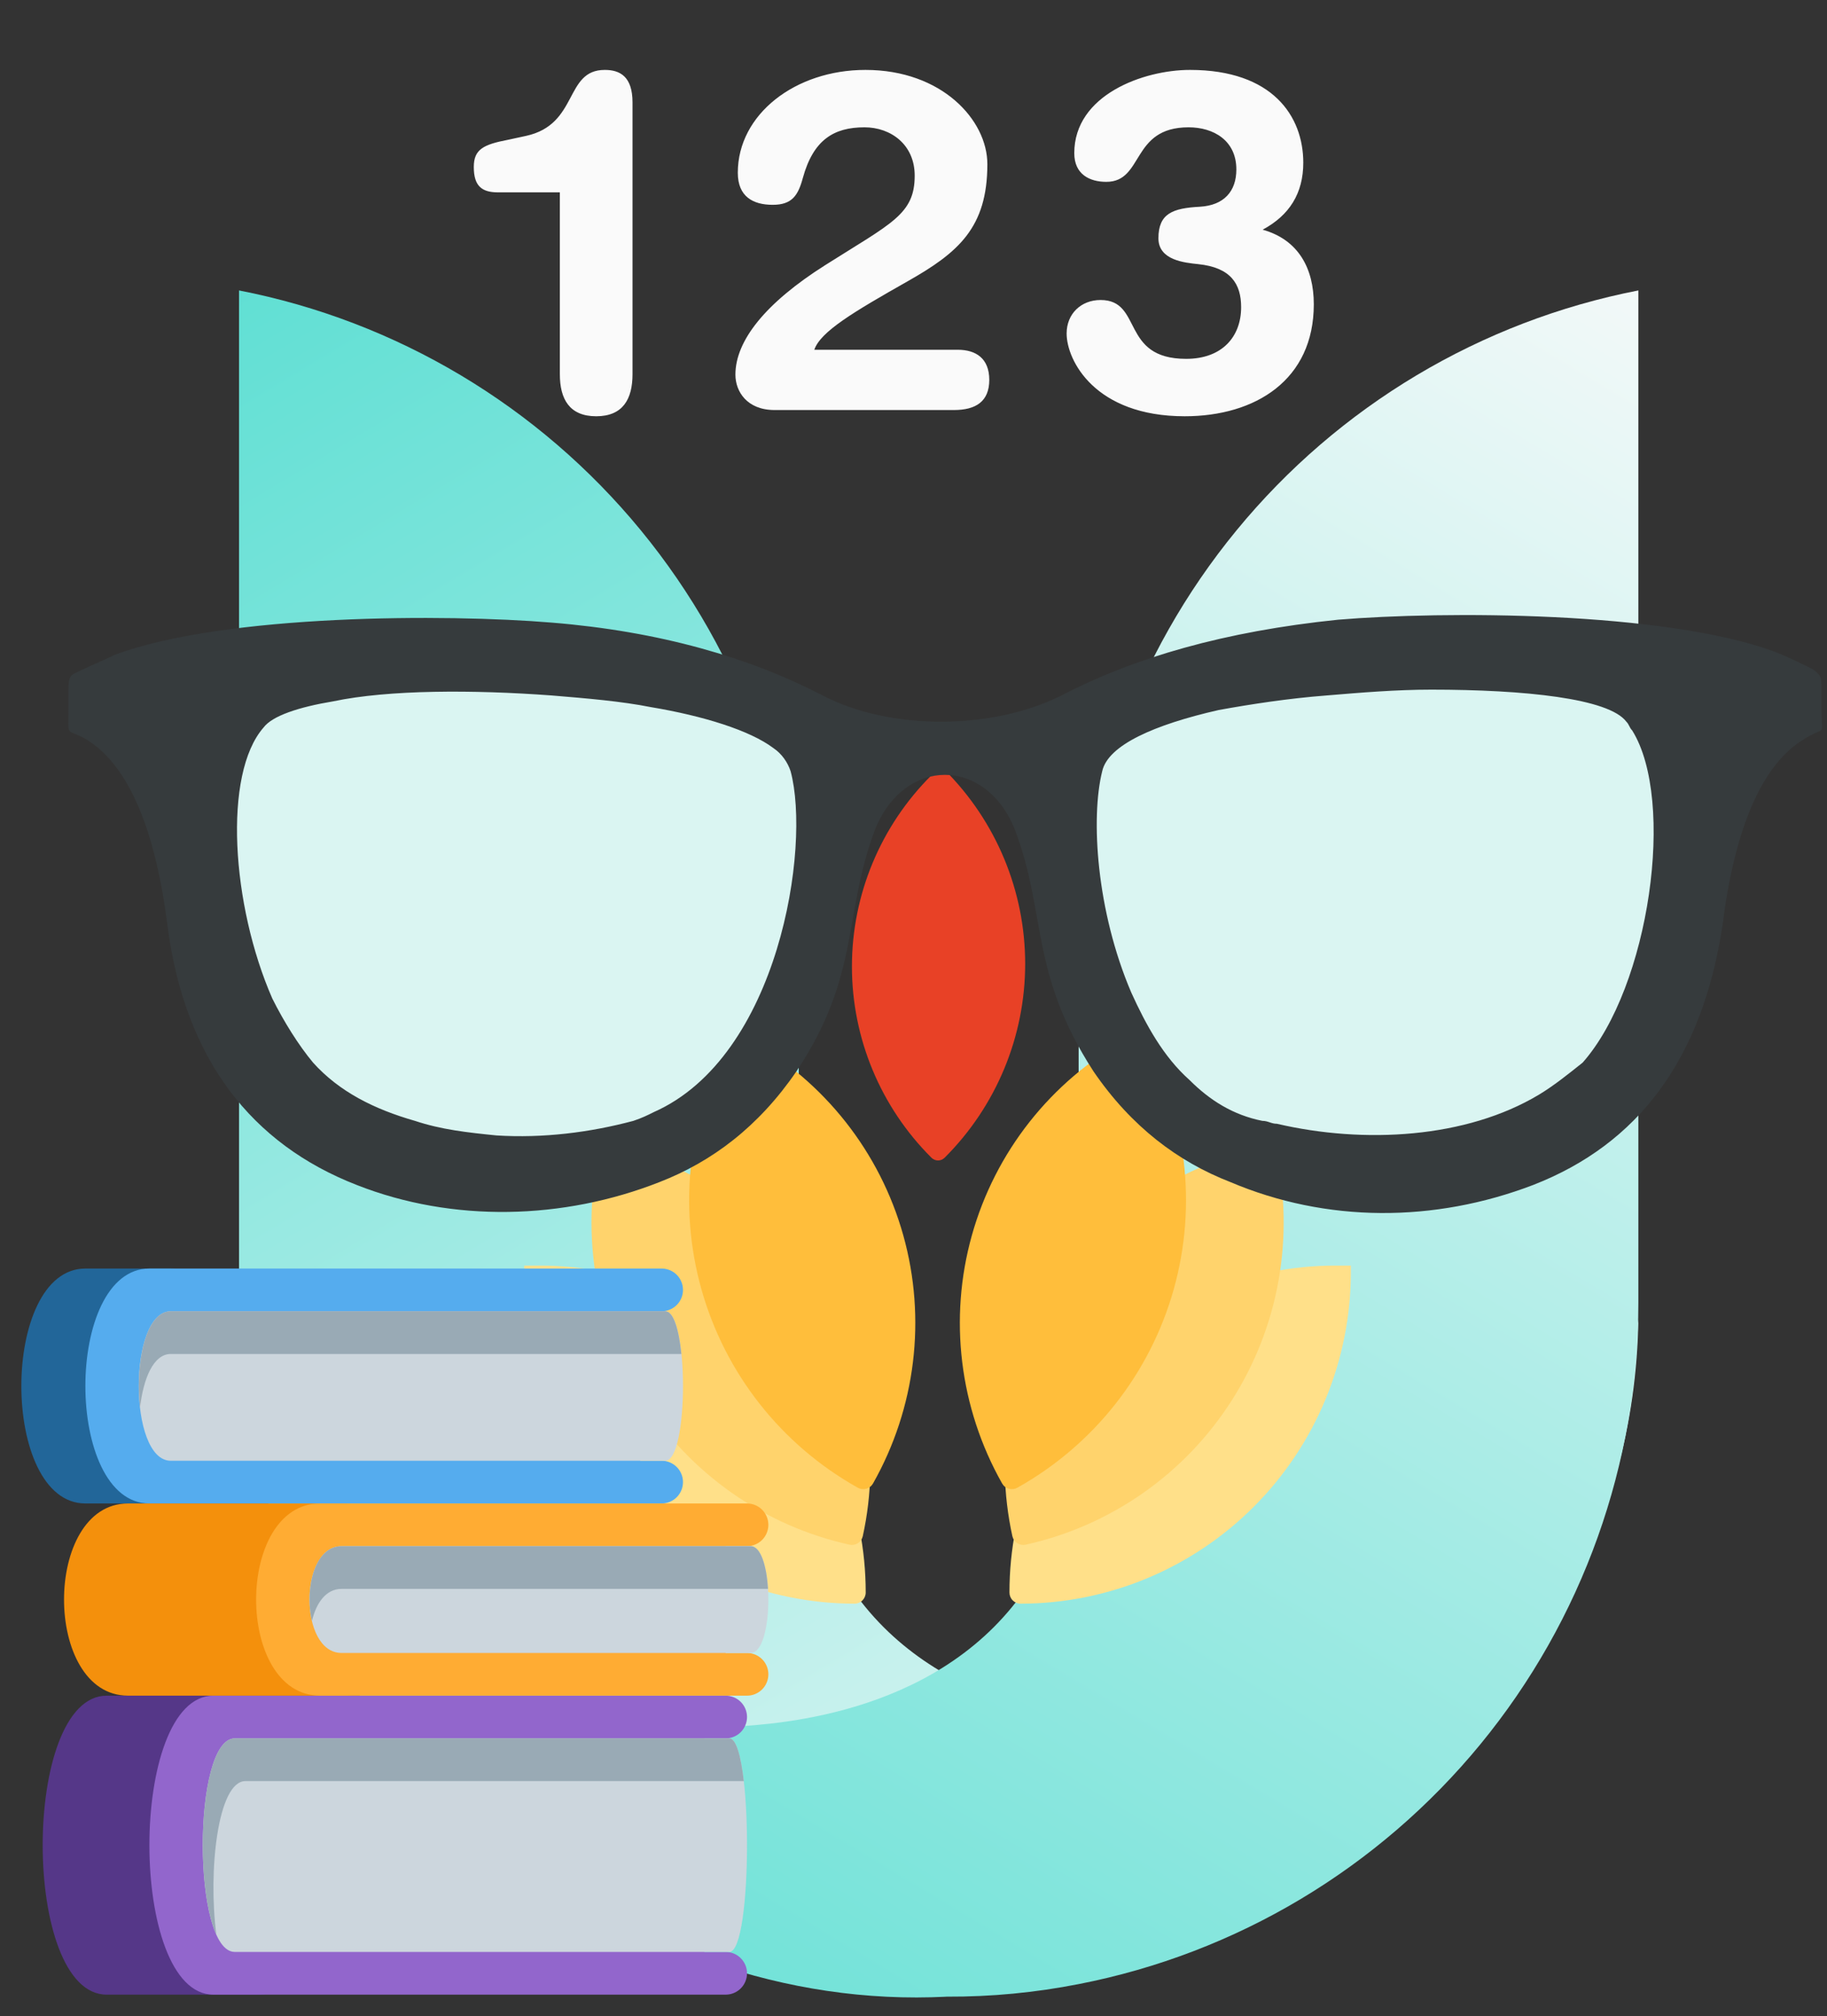 <svg width="107" height="118" viewBox="0 0 107 118" fill="none" xmlns="http://www.w3.org/2000/svg">
<rect x="0" y="0" width="107" height="118" fill="#333333" stroke="none"/>
<path d="M32.788 21.9C32.788 23.356 33.348 24.364 34.916 24.364C36.484 24.364 37.044 23.356 37.044 21.9V5.996C37.044 4.484 36.316 4.092 35.42 4.092C33.04 4.092 33.908 7.284 30.8 7.956L29.764 8.18C28.308 8.46 27.748 8.74 27.748 9.776C27.748 10.924 28.252 11.26 29.176 11.26H32.788V21.9ZM47.69 20.472C48.054 19.408 49.986 18.26 53.15 16.468C56.118 14.788 57.826 13.332 57.826 9.608C57.826 7.032 55.166 4.092 50.686 4.092C46.57 4.092 43.21 6.696 43.21 10.112C43.21 11.512 44.106 11.988 45.254 11.988C46.374 11.988 46.738 11.456 47.018 10.42C47.634 8.18 48.838 7.452 50.63 7.452C52.17 7.452 53.57 8.46 53.57 10.28C53.57 12.548 52.226 13.052 48.334 15.516C44.834 17.728 43.07 19.94 43.07 21.928C43.07 22.908 43.742 24 45.366 24H55.866C57.154 24 57.938 23.496 57.938 22.236C57.938 20.976 57.154 20.472 56.09 20.472H47.69ZM62.468 19.52C62.468 21.088 64.12 24.364 69.384 24.364C73.528 24.364 76.944 22.236 76.944 17.812C76.944 15.712 76.048 14.032 73.948 13.444C75.516 12.604 76.328 11.316 76.328 9.524C76.328 6.808 74.536 4.092 69.692 4.092C66.976 4.092 62.916 5.548 62.916 8.964C62.916 10.224 63.84 10.644 64.792 10.644C67.004 10.644 66.22 7.452 69.608 7.452C71.092 7.452 72.408 8.236 72.408 9.916C72.408 11.204 71.68 12.016 70.28 12.1C68.684 12.184 67.844 12.492 67.844 13.948C67.844 15.236 69.384 15.376 70.168 15.46C72.1 15.656 72.688 16.636 72.688 17.98C72.688 19.716 71.568 21.004 69.468 21.004C65.604 21.004 66.948 17.56 64.456 17.56C63.308 17.56 62.468 18.372 62.468 19.52Z" fill="#FAFAFA"/>
<path d="M14 17V76.24C13.998 85.674 17.268 94.814 23.249 102.093C29.23 109.372 37.55 114.336 46.78 116.133C49.321 116.632 51.905 116.879 54.493 116.868C72.413 116.623 89.974 103.067 94.666 86.236C95.48 83.294 95.912 80.26 95.951 77.207C95.259 82.158 93.262 86.833 90.166 90.75C89.8 91.208 80.93 101.919 67.027 101.068C64.276 100.901 54.661 100.314 49.673 92.685C47.875 89.847 46.907 86.56 46.877 83.198L46.78 82.798V56.893C46.782 47.459 43.512 38.319 37.531 31.04C31.55 23.761 23.23 18.797 14 17Z" fill="url(#paint0_linear_634_9293)"/>
<path d="M95.951 17V76.24C95.953 85.674 92.683 94.814 86.702 102.093C80.721 109.372 72.401 114.336 63.171 116.133C60.63 116.632 58.047 116.879 55.458 116.868C36.494 117.858 18.933 103.148 15.286 86.236C14.472 83.294 14.04 80.26 14 77.207C14.692 82.158 16.689 86.833 19.785 90.75C20.151 91.208 29.021 101.919 42.924 101.068C45.675 100.901 55.291 100.314 60.278 92.685C62.076 89.847 63.044 86.56 63.074 83.198L63.171 82.798V56.893C63.169 47.459 66.439 38.319 72.42 31.04C78.401 23.761 86.721 18.797 95.951 17Z" fill="url(#paint1_linear_634_9293)"/>
<path d="M59.12 93.213C59.12 93.386 59.188 93.552 59.31 93.674C59.433 93.797 59.598 93.866 59.771 93.866C64.899 93.86 69.816 91.815 73.442 88.179C77.069 84.544 79.108 79.615 79.114 74.474V74.077H78.199C75.692 74.076 73.21 74.571 70.895 75.532C68.579 76.494 66.475 77.903 64.704 79.681C62.932 81.458 61.526 83.568 60.568 85.889C59.61 88.211 59.118 90.7 59.12 93.213Z" fill="#FFE089"/>
<path d="M59.291 89.918C59.329 90.086 59.431 90.232 59.576 90.325C59.72 90.418 59.895 90.45 60.063 90.414C62.533 89.869 64.871 88.841 66.945 87.39C69.019 85.938 70.787 84.091 72.149 81.953C73.511 79.816 74.439 77.43 74.882 74.933C75.325 72.435 75.273 69.875 74.729 67.397L74.647 67.024L73.74 67.215C68.824 68.304 64.54 71.308 61.83 75.565C59.12 79.823 58.207 84.986 59.291 89.918Z" fill="#FFD36C"/>
<path d="M58.688 86.826C58.73 86.901 58.787 86.968 58.855 87.021C58.923 87.075 59.001 87.114 59.084 87.138C59.167 87.161 59.254 87.168 59.34 87.158C59.425 87.147 59.508 87.12 59.583 87.078C64.069 84.568 67.364 80.384 68.747 75.443C70.129 70.503 69.486 65.21 66.958 60.726L66.768 60.388L65.967 60.835C61.538 63.307 58.283 67.433 56.918 72.307C55.553 77.181 56.19 82.404 58.688 86.826Z" fill="#FFBE3B"/>
<path d="M50.701 93.213C50.701 93.386 50.632 93.552 50.51 93.674C50.388 93.797 50.222 93.866 50.049 93.866C44.921 93.86 40.004 91.815 36.378 88.179C32.752 84.544 30.712 79.615 30.706 74.474V74.077H31.622C34.128 74.076 36.61 74.571 38.925 75.532C41.241 76.494 43.345 77.903 45.117 79.681C46.889 81.458 48.294 83.568 49.252 85.889C50.21 88.211 50.702 90.7 50.701 93.213Z" fill="#FFE089"/>
<path d="M50.529 89.918C50.492 90.086 50.389 90.232 50.245 90.325C50.1 90.418 49.925 90.45 49.757 90.414C47.287 89.869 44.949 88.841 42.875 87.39C40.802 85.938 39.033 84.091 37.672 81.953C36.31 79.816 35.381 77.43 34.938 74.933C34.495 72.435 34.548 69.875 35.092 67.397L35.173 67.024L36.08 67.215C40.996 68.304 45.281 71.308 47.99 75.565C50.7 79.823 51.613 84.986 50.529 89.918Z" fill="#FFD36C"/>
<path d="M51.132 86.826C51.09 86.901 51.033 86.968 50.965 87.021C50.898 87.075 50.82 87.114 50.737 87.138C50.653 87.161 50.566 87.168 50.481 87.158C50.395 87.147 50.312 87.12 50.237 87.078C45.752 84.568 42.456 80.384 41.074 75.443C39.691 70.503 40.334 65.21 42.862 60.726L43.053 60.388L43.854 60.835C48.282 63.307 51.537 67.433 52.902 72.307C54.267 77.181 53.63 82.404 51.132 86.826Z" fill="#FFBE3B"/>
<path d="M54.552 67.764C54.602 67.814 54.663 67.855 54.729 67.882C54.795 67.909 54.866 67.924 54.937 67.924C55.009 67.924 55.08 67.909 55.146 67.882C55.212 67.855 55.272 67.814 55.323 67.764C58.344 64.751 60.04 60.669 60.04 56.413C60.04 52.158 58.344 48.076 55.323 45.063L55.095 44.836L54.556 45.373C51.571 48.342 49.895 52.369 49.894 56.568C49.893 60.767 51.569 64.794 54.552 67.764Z" fill="#E84126"/>
<path d="M62.164 40.707C58.071 42.753 52.102 42.753 48.179 40.707C43.916 38.49 38.629 36.955 32.319 36.443C26.179 35.931 13.218 35.931 6.737 38.319C6.055 38.66 5.202 39.001 4.52 39.342C4.179 39.513 4.008 39.513 4.008 40.366V41.389C4.008 43.265 3.838 42.583 5.032 43.265C7.59 44.8 9.125 48.722 9.807 54.18C10.83 62.025 14.753 66.97 20.892 69.358C26.52 71.575 33.001 71.404 38.629 69.187C41.699 67.994 44.427 65.947 46.644 62.707C50.396 57.079 49.373 53.497 51.249 48.552C52.954 44.288 57.73 44.288 59.435 48.552C61.311 53.497 60.288 56.908 64.04 62.707C66.257 65.947 68.985 67.994 72.055 69.187C77.683 71.575 83.993 71.575 89.792 69.358C95.931 66.97 99.683 62.025 100.877 54.18C101.559 48.722 103.094 44.8 105.652 43.265C107.016 42.412 106.675 43.265 106.675 41.389V40.366C106.675 39.683 106.675 39.513 106.164 39.172C105.482 38.831 104.799 38.49 103.947 38.148C97.466 35.761 84.505 35.761 78.365 36.273C71.714 36.955 66.427 38.49 62.164 40.707Z" fill="#363B3D"/>
<path d="M45.28 43.776C43.916 42.753 41.187 41.901 38.117 41.389C36.412 41.048 34.365 40.877 32.319 40.707C27.714 40.366 22.768 40.366 19.528 41.048C17.482 41.389 15.947 41.901 15.435 42.583C13.048 45.311 13.559 52.986 15.947 58.443C16.629 59.807 17.482 61.172 18.334 62.195C19.869 63.901 21.916 64.924 24.303 65.606C25.838 66.118 27.373 66.288 29.079 66.459C31.807 66.629 34.536 66.288 37.094 65.606C37.606 65.435 37.947 65.265 38.288 65.094C45.621 61.854 47.497 49.575 46.303 45.141C46.133 44.629 45.792 44.117 45.28 43.776ZM95.59 42.753C95.42 42.583 95.42 42.412 95.249 42.242C94.226 40.877 89.28 40.366 83.823 40.366C81.776 40.366 79.73 40.536 77.683 40.707C75.466 40.877 73.249 41.218 71.373 41.559C67.621 42.412 64.893 43.606 64.552 45.141C63.869 47.87 64.21 53.327 66.257 58.102C67.11 59.978 68.133 61.854 69.668 63.218C70.862 64.412 72.226 65.265 73.931 65.606C74.273 65.606 74.443 65.776 74.784 65.776C79.9 66.97 85.87 66.629 90.133 64.071C90.986 63.559 91.838 62.877 92.691 62.195C96.614 57.761 98.149 46.846 95.59 42.753Z" fill="#DAF5F2"/>
<path d="M18.75 111.75C18.75 114.511 17.761 116.75 15 116.75H6.25C1.25 116.75 1.25 99.25 6.25 99.25H15C17.761 99.25 18.75 101.489 18.75 104.25V111.75Z" fill="#553788"/>
<path d="M42.5 114.25H41.25V101.75H42.5C42.831 101.75 43.15 101.618 43.384 101.384C43.618 101.149 43.75 100.832 43.75 100.5C43.75 100.168 43.618 99.85 43.384 99.616C43.15 99.382 42.831 99.25 42.5 99.25H12.5C7.5 99.25 7.5 116.75 12.5 116.75H42.5C42.831 116.75 43.15 116.618 43.384 116.384C43.618 116.149 43.75 115.832 43.75 115.5C43.75 115.168 43.618 114.851 43.384 114.616C43.15 114.382 42.831 114.25 42.5 114.25Z" fill="#9266CC"/>
<path d="M42.715 114.25H13.75C11.25 114.25 11.25 101.75 13.75 101.75H42.715C44.095 101.75 44.095 114.25 42.715 114.25Z" fill="#CCD6DD"/>
<path d="M14.375 104.25H43.562C43.394 102.781 43.112 101.75 42.715 101.75H13.75C11.686 101.75 11.328 110.26 12.671 113.235C12.181 109.536 12.749 104.25 14.375 104.25Z" fill="#99AAB5"/>
<path d="M15 83C15 84.326 14.473 85.598 13.536 86.535C12.598 87.473 11.326 88 10 88H5C0 88 0 74.25 5 74.25H10C11.326 74.25 12.598 74.777 13.536 75.715C14.473 76.652 15 77.924 15 79.25V83Z" fill="#226699"/>
<path d="M38.75 85.5H37.5V76.75H38.75C39.081 76.75 39.4 76.618 39.634 76.384C39.868 76.15 40 75.832 40 75.5C40 75.168 39.868 74.85 39.634 74.616C39.4 74.382 39.081 74.25 38.75 74.25H8.75C3.75 74.25 3.75 88 8.75 88H38.75C39.081 88 39.4 87.868 39.634 87.634C39.868 87.4 40 87.082 40 86.75C40 86.418 39.868 86.1 39.634 85.866C39.4 85.632 39.081 85.5 38.75 85.5Z" fill="#55ACEE"/>
<path d="M38.965 85.5H10C7.5 85.5 7.5 76.75 10 76.75H38.965C40.345 76.75 40.345 85.5 38.965 85.5Z" fill="#CCD6DD"/>
<path d="M10 79.25H39.906C39.764 77.844 39.451 76.75 38.965 76.75H10C8.509 76.75 7.914 79.861 8.203 82.375C8.398 80.677 8.991 79.25 10 79.25Z" fill="#99AAB5"/>
<path d="M25 94.25C25 95.576 24.473 96.848 23.535 97.785C22.598 98.723 21.326 99.25 20 99.25H7.5C2.5 99.25 2.5 88 7.5 88H20C21.326 88 22.598 88.527 23.535 89.465C24.473 90.402 25 91.674 25 93V94.25Z" fill="#F4900C"/>
<path d="M43.75 96.75H42.5V90.5H43.75C44.081 90.5 44.4 90.368 44.634 90.134C44.868 89.9 45 89.582 45 89.25C45 88.918 44.868 88.6 44.634 88.366C44.4 88.132 44.081 88 43.75 88H18.75C13.75 88 13.75 99.25 18.75 99.25H43.75C44.081 99.25 44.4 99.118 44.634 98.884C44.868 98.65 45 98.332 45 98C45 97.668 44.868 97.35 44.634 97.116C44.4 96.882 44.081 96.75 43.75 96.75Z" fill="#FFAC33"/>
<path d="M43.965 96.75H20C17.5 96.75 17.5 90.5 20 90.5H43.965C45.345 90.5 45.345 96.75 43.965 96.75Z" fill="#CCD6DD"/>
<path d="M20 93H44.98C44.898 91.672 44.562 90.5 43.965 90.5H20C18.407 90.5 17.833 93.034 18.271 94.875C18.518 93.826 19.092 93 20 93Z" fill="#99AAB5"/>
<defs>
<linearGradient id="paint0_linear_634_9293" x1="12.224" y1="10.14" x2="85.015" y2="131.457" gradientUnits="userSpaceOnUse">
<stop stop-color="#59DED2"/>
<stop offset="1" stop-color="#FAFAFA"/>
</linearGradient>
<linearGradient id="paint1_linear_634_9293" x1="97.727" y1="10.14" x2="24.936" y2="131.457" gradientUnits="userSpaceOnUse">
<stop stop-color="#FAFAFA"/>
<stop offset="1" stop-color="#59DED2"/>
</linearGradient>
</defs>
</svg>
